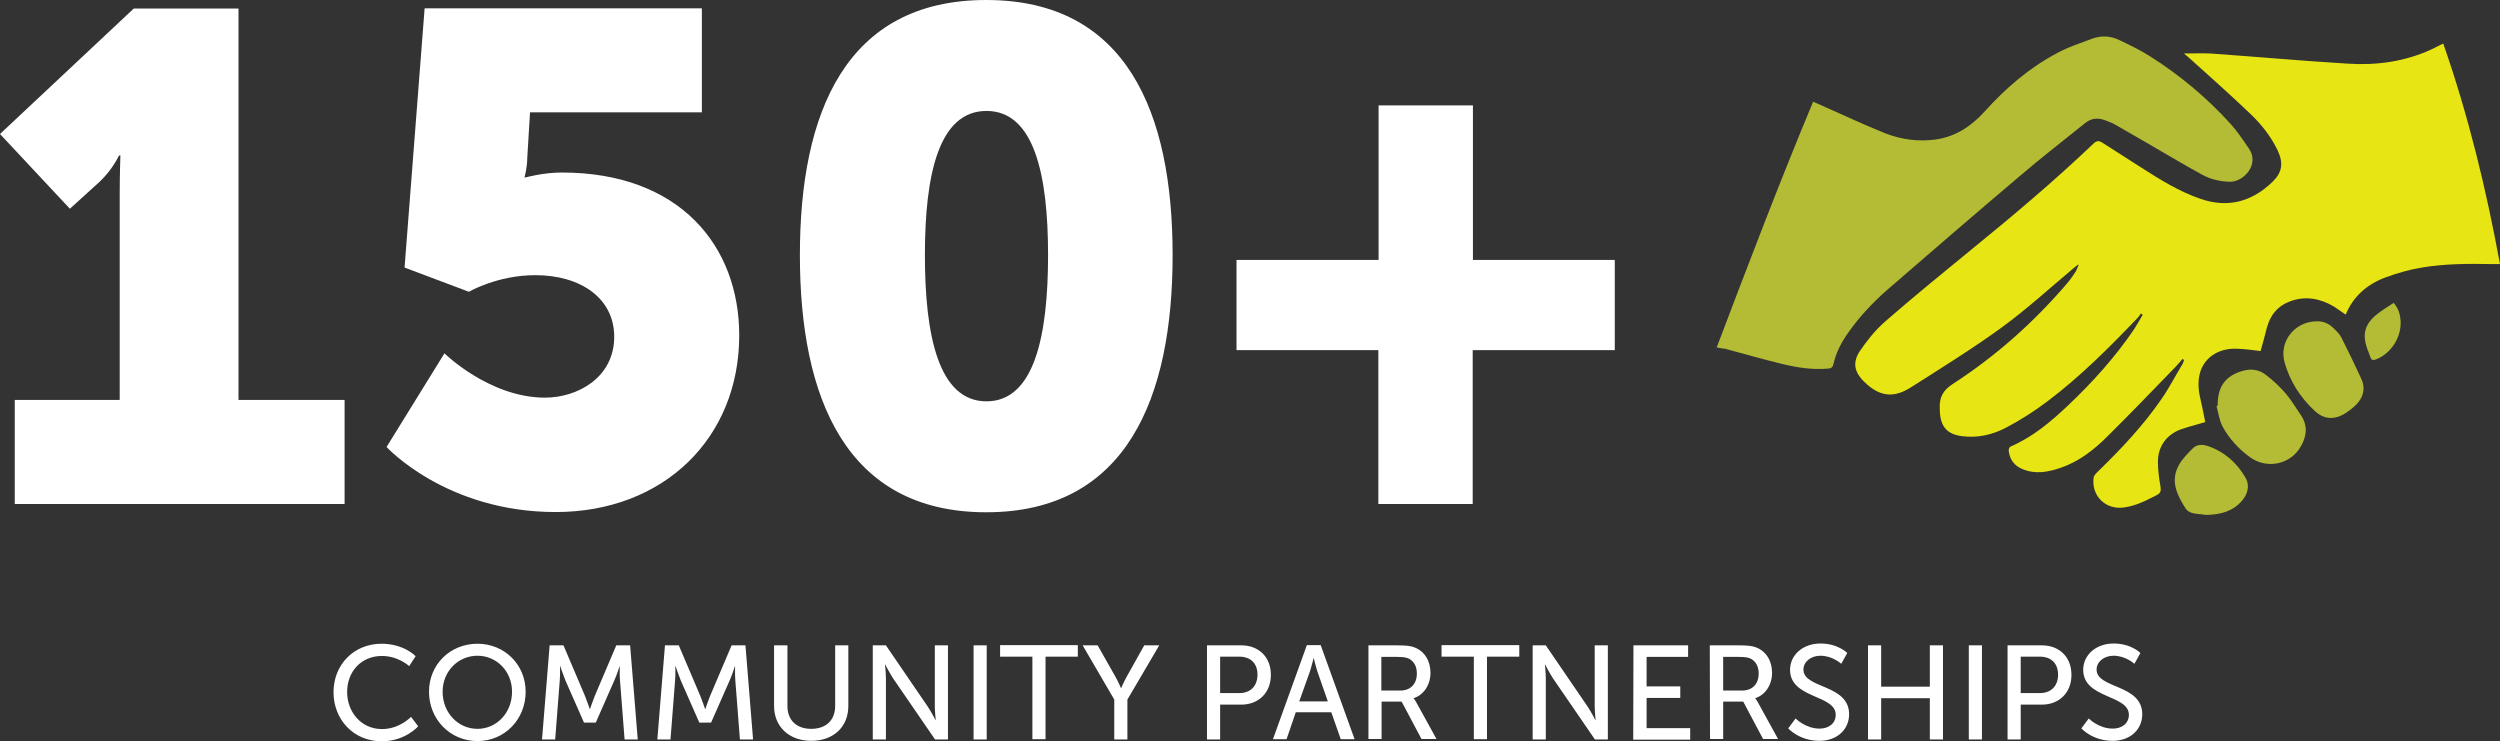 <svg id="Layer_1" xmlns="http://www.w3.org/2000/svg" viewBox="0 0 1083.9 321.4"><rect x="0" y="0" width="1083.9" height="321.4" fill="#333333" stroke="none"/><style>.st0{fill:#FFFFFF;} .st1{fill:#E7E513;} .st2{fill:#B4BC35;}</style><path class="st0" d="M6.2 173.4h45.7V83.9c0-8.1.3-16.5.3-16.5h-.6s-2.7 6-8.4 11.4L30.3 90.5 0 58.1 58 3.7h45.4v169.7h46v45.1H6.4v-45.1h-.2zm186.5-20.2s19.5 19.2 43.6 19.2c14.1 0 30-8.7 30-26.4 0-16.8-14.7-26.7-34.2-26.7-16.5 0-28.8 7.2-28.8 7.2L175.4 116l8.7-112.4h120.2v45.1h-74.5l-1.2 19.8c0 4.2-1.2 8.4-1.2 8.4h.6s7.5-2.1 15.6-2.1c51.1 0 76.9 31.8 76.9 70.6 0 44.5-32.7 76.6-79.6 76.6-47.5 0-73.3-28.2-73.3-28.2l25.1-40.6zm154.1-42.6C346.8 49 366.6 0 427.6 0s80.8 49 80.8 110.6-19.8 111.5-80.8 111.5-80.8-49.9-80.8-111.5zm107.6 0c0-34.8-6-62.5-26.7-62.5S401 75.7 401 110.6c0 35.1 6 63.4 26.7 63.4s26.7-28.3 26.7-63.4zm81.7 2.1h61.6v-67h40.9v67h61.5v39.1h-61.6v66.7h-40.9v-66.7h-61.5v-39.1zM165.4 279.1c9.8 0 14.8 5.4 14.8 5.4l-2.8 4.3s-4.7-4.4-11.8-4.4c-9.1 0-15.1 6.9-15.1 15.6s6.1 16.1 15.1 16.1c7.7 0 12.6-5.3 12.6-5.3l3.1 4.1s-5.6 6.5-15.8 6.5c-12.2 0-20.9-9.4-20.9-21.3 0-12 8.9-21 20.8-21zm41.6 0c11.8 0 20.9 9.1 20.9 20.8 0 12-9.1 21.4-20.9 21.4s-21-9.4-21-21.4c0-11.8 9.2-20.8 21-20.8zm0 36.9c8.3 0 15-6.9 15-16.1 0-8.9-6.7-15.6-15-15.6s-15.1 6.7-15.1 15.6c0 9.2 6.8 16.1 15.1 16.1zm31.3-36.2h6l9.4 22.1c.9 2.3 2 5.5 2 5.5h.1s1.1-3.2 2-5.5l9.4-22.1h6l3.3 40.8h-5.7l-2-25.7c-.2-2.5-.1-6-.1-6h-.1s-1.2 3.8-2.2 6l-8.1 18.4h-5.1l-8.1-18.4c-.9-2.2-2.2-6.1-2.2-6.1h-.1s.1 3.6-.1 6.1l-2 25.7H235l3.3-40.8zm50 0h6l9.4 22.1c.9 2.3 2 5.5 2 5.5h.1s1.1-3.2 2-5.5l9.4-22.1h6l3.3 40.8h-5.7l-2-25.7c-.2-2.5-.1-6-.1-6h-.1s-1.2 3.8-2.2 6l-8.1 18.4h-5.1l-8.1-18.4c-.9-2.2-2.2-6.1-2.2-6.1h-.1s.1 3.6-.1 6.1l-2 25.7H285l3.3-40.8zm47.4 0h5.7v26.3c0 6.2 4 9.9 10.3 9.9s10.4-3.6 10.4-10v-26.2h5.7v26.3c0 9.1-6.5 15.1-16.1 15.1-9.5 0-16.1-6.1-16.1-15.1v-26.3h.1zm42.7 0h5.7l18.1 26.5c1.5 2.2 3.4 5.9 3.4 5.9h.1s-.4-3.6-.4-5.9v-26.5h5.7v40.8h-5.6l-18.2-26.5c-1.5-2.3-3.4-6-3.4-6h-.1s.4 3.6.4 6v26.5h-5.7v-40.8zm43.7 0h5.7v40.8h-5.7v-40.8zm25.5 4.9h-14v-5h33.7v5h-14v35.8h-5.7v-35.8zm35.5 18.6l-13.7-23.5h6.5l7.6 13.4c1.3 2.3 2.5 5.1 2.5 5.1h.1s1.2-2.8 2.5-5.1l7.5-13.4h6.5l-13.8 23.5v17.3h-5.7v-17.3zm40.2-23.5h14.9c7.5 0 12.8 5 12.8 12.8s-5.4 12.9-12.8 12.9H529v15.1h-5.7v-40.8zm14 20.7c4.9 0 7.9-3.1 7.9-8s-3-7.8-7.9-7.8H529v15.8h8.3zm39.9 8.3h-15.4l-4 11.7h-5.9l14.7-40.8h6l14.7 40.8h-6l-4.1-11.7zm-7.7-23.4s-.9 3.7-1.6 5.8l-4.6 12.9h12.4l-4.5-12.9c-.7-2.1-1.6-5.8-1.6-5.8h-.1zm23.7-5.6h12.5c4.3 0 6.1.3 7.6.9 4.2 1.6 6.9 5.7 6.9 11 0 5.2-2.9 9.6-7.3 11v.1s.5.5 1.2 1.8l8.7 15.8h-6.5l-8.6-16.2H599v16.2h-5.7v-40.6h-.1zm13.9 19.6c4.4 0 7.2-2.8 7.2-7.4 0-3-1.2-5.1-3.2-6.3-1.1-.6-2.4-.9-5.6-.9h-6.6v14.6h8.2zm31.9-14.7h-14v-5h33.7v5h-14v35.8H639v-35.8zm25.5-4.9h5.7l18.1 26.5c1.5 2.2 3.4 5.9 3.4 5.9h.1s-.4-3.6-.4-5.9v-26.5h5.7v40.8h-5.6l-18.2-26.5c-1.5-2.3-3.4-6-3.4-6h-.1s.4 3.6.4 6v26.5h-5.7v-40.8zm43.7 0h23.7v5h-18v12.8h14.6v5h-14.6v13.1h18.9v5h-24.7l.1-40.9zm33.1 0h12.5c4.3 0 6.1.3 7.6.9 4.2 1.6 6.9 5.7 6.9 11 0 5.2-2.9 9.6-7.3 11v.1s.5.5 1.2 1.8l8.7 15.8h-6.5l-8.6-16.2h-8.7v16.2h-5.7l-.1-40.6zm14 19.6c4.4 0 7.2-2.8 7.2-7.4 0-3-1.2-5.1-3.2-6.3-1.1-.6-2.4-.9-5.6-.9h-6.6v14.6h8.2zm23.2 12.1s4.3 4.4 10.4 4.4c3.8 0 7-2.1 7-6 0-8.8-19.8-6.9-19.8-19.5 0-6.4 5.5-11.4 13.2-11.4 7.6 0 11.6 4.1 11.6 4.1l-2.6 4.7s-3.8-3.5-9-3.5c-4.3 0-7.4 2.7-7.4 6 0 8.4 19.8 6.2 19.8 19.4 0 6.3-4.9 11.5-12.9 11.5-8.7 0-13.5-5.4-13.5-5.4l3.2-4.3zm31.4-31.7h5.7v17.9h21.1v-17.9h5.7v40.8h-5.7v-17.9h-21.1v17.9h-5.7v-40.8zm43.7 0h5.7v40.8h-5.7v-40.8zm16.8 0h14.9c7.5 0 12.8 5 12.8 12.8s-5.4 12.9-12.8 12.9h-9.2v15.1h-5.7v-40.8zm14 20.7c4.9 0 7.9-3.1 7.9-8s-3-7.8-7.9-7.8h-8.3v15.8h8.3zm21.2 11s4.3 4.4 10.4 4.4c3.8 0 7-2.1 7-6 0-8.8-19.8-6.9-19.8-19.5 0-6.4 5.5-11.4 13.2-11.4 7.6 0 11.6 4.1 11.6 4.1l-2.6 4.7s-3.8-3.5-9-3.5c-4.3 0-7.4 2.7-7.4 6 0 8.4 19.8 6.2 19.8 19.4 0 6.3-4.9 11.5-12.9 11.5-8.7 0-13.5-5.4-13.5-5.4l3.2-4.3z"/><path class="st1" d="M901 114.7c-.6.5-1.3 1-1.9 1.5-10.4 8.7-20.4 17.9-31.4 25.9-12.7 9.2-26.1 17.5-39.3 25.9-7 4.4-12.8 4.1-19-1.4-4.7-4.1-6.9-8.5-3.1-14.3 3.1-4.6 6.7-9.1 10.9-12.8 12.3-10.7 24.9-21 37.5-31.3 18.1-14.7 35.9-29.7 52.8-45.8 1.3-1.3 2.4-1.6 3.9-.6 5.7 3.7 11.5 7.3 17.2 11C936.7 78 944.8 83 954 86.2c11.9 4.1 22.2 1.3 31.1-7.2 4.4-4.2 5-8.2 2.4-13.8-3-6.2-7.2-11.5-12.1-16.1-8.7-8.3-17.7-16.3-26.6-24.3-.5-.5-1.1-.9-2-1.6 4.2 0 8-.2 11.7 0 19.8 1.4 39.6 3.2 59.5 4.4 12.5.8 24.7-.9 36.2-6.2l2.4-1.2c.7-.4 1.5-.7 2.7-1.3 10.9 31.2 18.6 63 24.6 95.6h-3.3c-10.2-.2-20.5-.2-30.6 1.5-5.4.9-10.7 2.4-15.8 4.3-7.8 2.9-13.9 8.1-17.2 16.1-1.8-1.2-3.4-2.4-5.1-3.5-5.8-3.4-12-4.7-18.6-2.4-5.7 2-9 6-10.5 11.7-.8 3.4-1.8 6.7-2.7 10-3.4-.4-6.8-.9-10.2-1-8.3-.4-14.8 4.2-16.3 11.4-.8 3.8-.3 7.5.6 11.2.7 3 1.3 6.1 1.9 9.2-3.5 1.1-7 1.9-10.4 3.1-6.3 2.2-10.2 7.5-10.1 14.3 0 3.5.5 7.1 1.1 10.5.3 1.9.1 2.9-1.7 3.8-4.5 2.3-8.9 4.6-14 5.3-8 1.2-14.3-4.9-13.3-12.9.1-.8.9-1.7 1.5-2.3 10.2-9.9 20-20.2 28-31.9 3.3-4.7 5.9-9.9 8.9-14.8.4-.6.6-1.3.8-2-.2-.2-.4-.3-.6-.5-1.1 1.2-2.1 2.5-3.3 3.7-9.7 10-19.3 20-29.2 29.8-5.9 5.9-12.5 11.1-20.6 13.8-5.4 1.8-10.7 2.8-16.3.5-3.6-1.5-5.5-4.1-6-7.9-.1-.6.3-1.7.8-1.9 9.6-4.1 17.4-10.7 24.8-17.7 10.7-10.1 20.5-21 28.8-33.2 1.3-2 2.4-4.1 3.7-6.2-.3-.2-.5-.4-.8-.6-.4.6-.8 1.3-1.3 1.8-12.3 12.9-24.9 25.5-39.2 36.3-5.7 4.3-11.8 8.2-18.1 11.5-5.8 3-12.2 4.5-19 3.6-6.1-.8-9-3.8-9.5-9.9-.1-.7 0-1.4-.1-2.1-.2-4.7 1.3-7.8 5.6-10.6 18.6-12 35.1-26.7 49.5-43.5 1.4-1.6 2.6-3.4 3.8-5.2.5-.8.8-1.8 1.2-2.7.3-.2.1-.3-.1-.4z"/><path class="st2" d="M744.3 150.6c13.6-35.8 27.1-71.3 41.8-106.5 1.2.5 2.2 1 3.2 1.4 9.3 4.1 18.6 8.5 28.1 12.3 6.9 2.7 14.3 3.7 21.7 2.7 8.7-1.2 15.5-5.7 21.3-12.1 9.2-10.2 19.5-19.1 31.7-25.5 4.8-2.6 10.1-4.3 15.2-6.2 3.9-1.4 7.9-1.1 11.6.7 4.6 2.2 9.2 4.4 13.4 7.1 12.8 8.1 24.4 17.8 34.6 29 3.1 3.4 5.6 7.2 8.2 11 4.7 6.9-2.5 14.5-8.4 14.3-4.3-.1-8.4-1.1-12-3.1-8.1-4.4-16-9.2-24-13.8-4.6-2.6-9.1-5.3-13.7-7.9-1.4-.8-2.9-1.3-4.4-1.9-3.1-1.1-5.9-.9-8.6 1.3-9.3 7.5-18.8 14.8-27.9 22.6-19.4 16.4-38.6 33-57.8 49.6-6.4 5.6-12.2 11.8-17.1 18.8-2.9 4.1-5.2 8.5-6.3 13.5-.3 1.3-.9 1.8-2.2 1.9-6.8.6-13.5-.4-20-2-8.3-2-16.5-4.4-24.8-6.6-1-.1-2-.2-3.6-.6zm217.2 25.2c-.1-8.1 3.3-13 11.2-15.1 3.3-.9 6.7-.4 9.4 1.6 3.2 2.4 6.2 5.2 8.8 8.2 2.5 2.9 4.4 6.2 6.6 9.4 3.2 4.6 2.6 9.3 0 13.7-4.4 7.8-14.6 9.9-21.9 4.7-5-3.6-9.1-8.1-12-13.4-1.4-2.7-1.8-5.9-2.6-8.8.2-.2.4-.3.5-.3zm42.8-36.5c2.7-.1 5.1.8 7 2.6 1.4 1.3 2.9 2.7 3.8 4.4 3 5.9 5.9 11.9 8.7 18 1.9 4.1.8 8-2.2 11.1-1.7 1.7-3.7 3.2-5.8 4.4-4.4 2.3-8.6 1.8-12.3-1.7-6.2-5.8-10.7-12.8-13-21-2.5-9 4.3-17.6 13.8-17.8zm-46.8 83.9c-.5 0-1 .1-1.5 0-3-.6-6.7 0-8.5-2.9-3.7-5.8-6.7-12-2.7-18.9 1.5-2.6 3.8-4.9 6-7.1 1.8-1.8 4.3-1.6 6.5-.9 7.2 2.5 12.6 7.3 16.3 13.8 2 3.6.8 7.2-1.8 10.2-3.8 4.2-8.8 5.6-14.3 5.8zm80.3-91.9c2.1 2.5 2.8 5 3 7.6.5 7.1-4 14.3-10.6 16.9-1.3.5-2.1.4-2.5-1-.4-1.3-1-2.5-1.4-3.7-2.1-6-1.1-10.3 3.7-14.4 2.4-2 5.1-3.6 7.8-5.4z"/></svg>